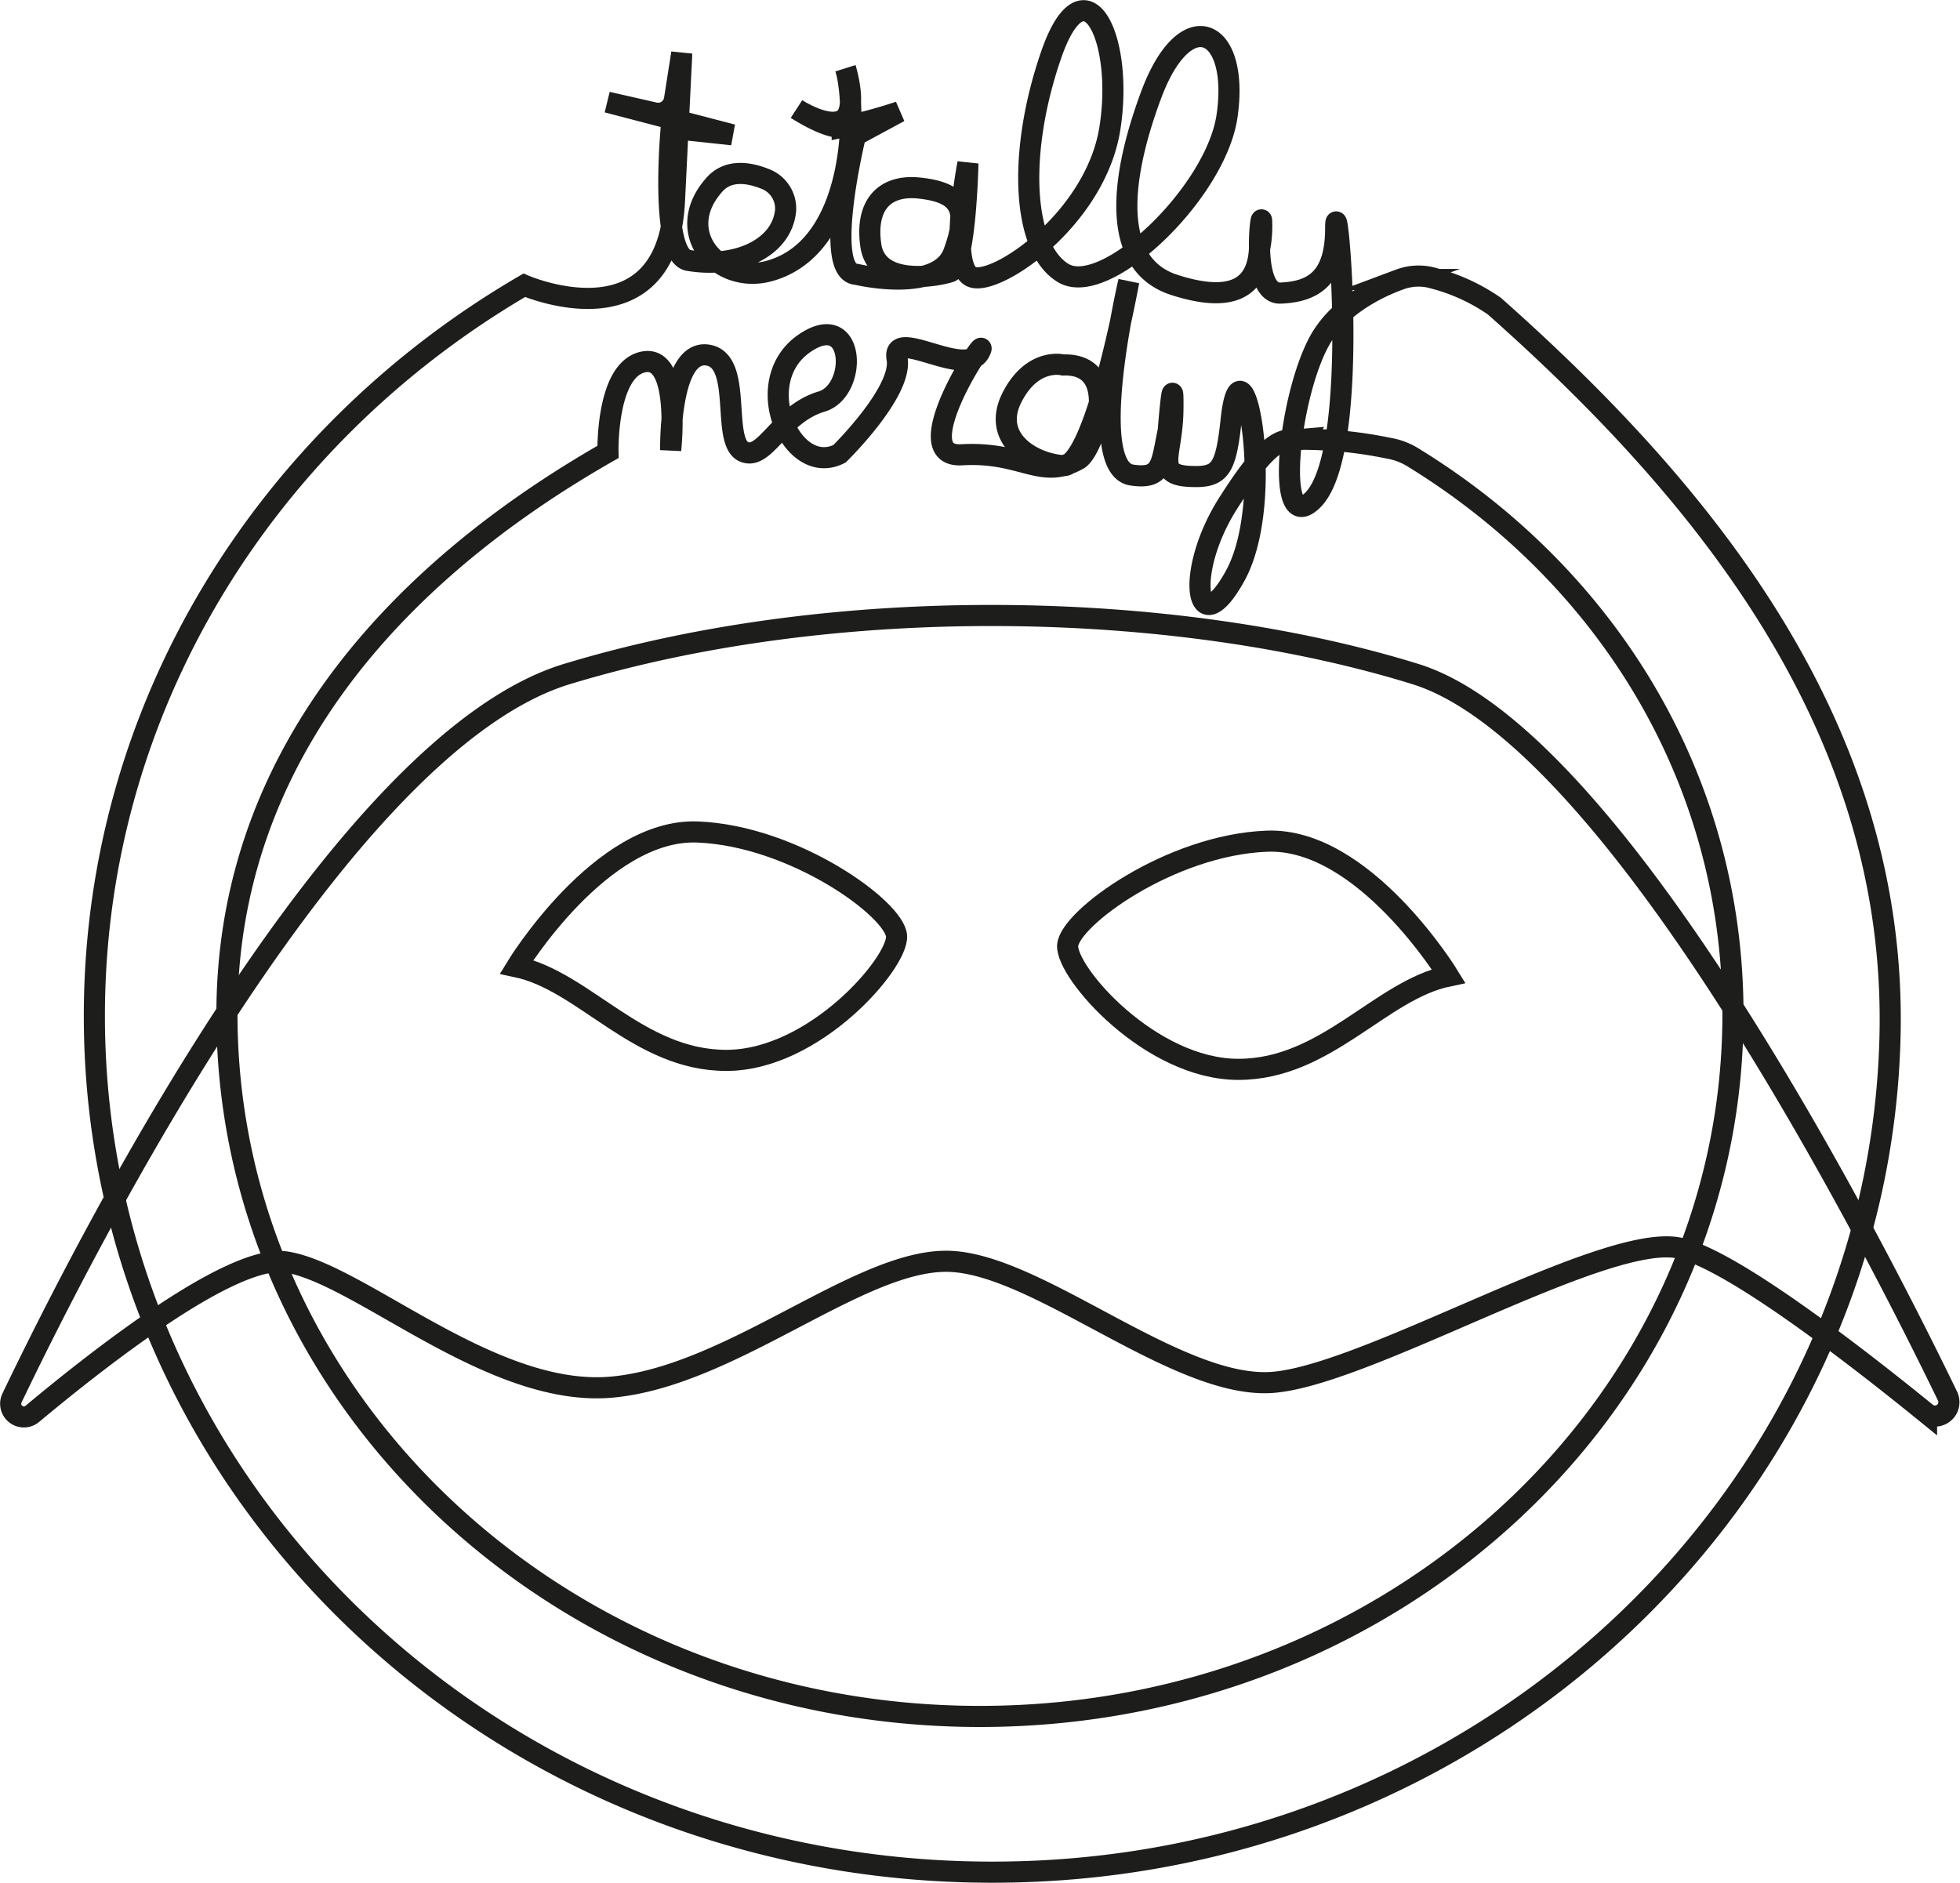 <svg xmlns="http://www.w3.org/2000/svg" viewBox="0 0 185.69 178.39">
	<defs>
		<style>
			.cls-1 {
				fill: none;
				stroke: #1d1d1b;
				stroke-miterlimit: 10;
				stroke-width: 2px;
			}
		</style>
	</defs>
	<title>Mask</title>

	<g id="Mask">
		<path id="Cape" class="cls-1" d="M11.19,140a1.25,1.25,0,0,0,1.92,1.5c6.64-5.54,19-15.18,24.07-14.4,7,1.1,19.51,12.94,30.92,11.85s23.45-12.18,31.9-11.91,21.61,12.13,30.6,11.47,31.58-14.26,38.59-12.72c4.95,1.08,16.81,10.29,23.39,15.64a1.32,1.32,0,0,0,2-1.6c-7.78-16.06-31.75-62.63-50.41-68.43-22.58-7-54.76-7.8-80.42,0C42.53,77.87,18.75,124.23,11.19,140Z" transform="translate(-10.06 -7.53)" />

		<path id="Right_eye" class="cls-1" d="M59,99.13S67,86,76.15,86.36,94.87,93.68,95,96.23,87.21,108,78.87,108,65.43,100.49,59,99.13Z" transform="translate(-10.06 -7.53)" />


		<path id="Left_eye" class="cls-1" d="M147.3,100s-8-13.11-17.19-12.77-18.73,7.32-18.9,9.88,7.83,11.74,16.17,11.74S140.83,101.34,147.3,100Z" transform="translate(-10.06 -7.53)" />
	</g>

	<g id="Circle">

		<path id="Big_circle" class="cls-1" d="M151.63,36.53c20.46,18.13,38.18,40.39,37.49,69.18-1,42.14-36.31,76.88-80.47,79.09C59.56,187.26,19,150.05,19,103.8c0-29.31,16.3-55,40.73-69.24,0,0,13.55,5.9,14.23-8,.18-3.68.69-14,.69-14l-.69,4.39A1.57,1.57,0,0,1,72,18.21l-4.4-1L79.44,20.3l-5.79-.62s-1.12,12,1.62,12.52C79.9,33,84.2,31,84.49,27.42a3,3,0,0,0-1.92-2.93c-1.43-.58-3.47-1-4.83.54-4,4.49.35,9.44,5.11,8.2C91.34,31,91.23,17.34,90.16,14c0,0,1.22,3.92-.22,4.86s-4.42-1-4.42-1,2.89,1.89,4.33,1.72a47.8,47.8,0,0,0,5.41-1.46l-4.15,2.24s-3.17,13,.09,13.16c0,0,7.76,1.89,9.21-2.06s.82-5.68-3.25-6.11c-3.25-.35-5.15,1.55-4.6,5.42s6,3,7.5,2.52S101.76,23,101.76,23s-1.89,9.81.36,10.76,11.73-5.45,13.09-14.07-2.39-16.09-5.55-7S106.82,31,110.79,33.4s14.46-7.58,15.52-14.88c1.22-8.39-3.94-10.74-7.19-2s-3.51,16.16,2.18,18,7.88.1,8.08-3.35a11.17,11.17,0,0,0,.21-2.63c0-1.49-1.11,6.89,1.8,6.76s5.21-1.23,5.21-6.13,2.54,21.09-2.17,25.74c-3.58,3.54-2.37-9.35.54-14.9,1.77-3.37,5.51-5.21,7.7-6a5.09,5.09,0,0,1,3.27-.1A18.11,18.11,0,0,1,151.63,36.53Z" transform="translate(-10.06 -7.53)" />

		<path id="Small_circle" class="cls-1" d="M141.63,50a6.33,6.33,0,0,1,2.25.84c18.2,11.14,30.36,30.22,30.36,52.77,0,36.75-31.94,66.55-71.34,66.55s-71.34-29.8-71.34-66.55c0-24,15.62-41.57,36.1-53.26,0,0-.19-7.85,3.38-8.53s2.56,8.34,2.56,8.34-.17-9.37,3.4-9,1.28,8.28,3.57,9.19c2,.8,3.38-3.59,7.32-4.77,3.41-1,3.24-8.56-1.36-5.69-5.65,3.51-1.53,13,3.07,10.63,0,0,6-5.88,5.45-9s6.56,2,7.85-.69c1.15-2.38-7.32,10.12-1.73,9.79,5.79-.34,7.48,2.45,11.06.43,1.37-.77,4.34-9.11-1.44-8.94,0,0-2.9-.76-4.85,3.07s1.73,6.22,4.79,6.47S117,34.19,117,34.19s-4.16,17.69.29,18.35c2.9.43,2.77-1,3.45-4.22,0,0,.51-6.47.44-1.88-.06,4.18-1.71,6,1.44,6.22,3,.17,3.56-.49,4.08-5.36,1-9.18,4.35,7.5.4,14.75-3.66,6.7-4.91-.11-.74-6.75,4.43-7,5.38-6,7.17-6.15A40.58,40.58,0,0,1,141.63,50Z" transform="translate(-10.06 -7.53)" />
	</g>
</svg>